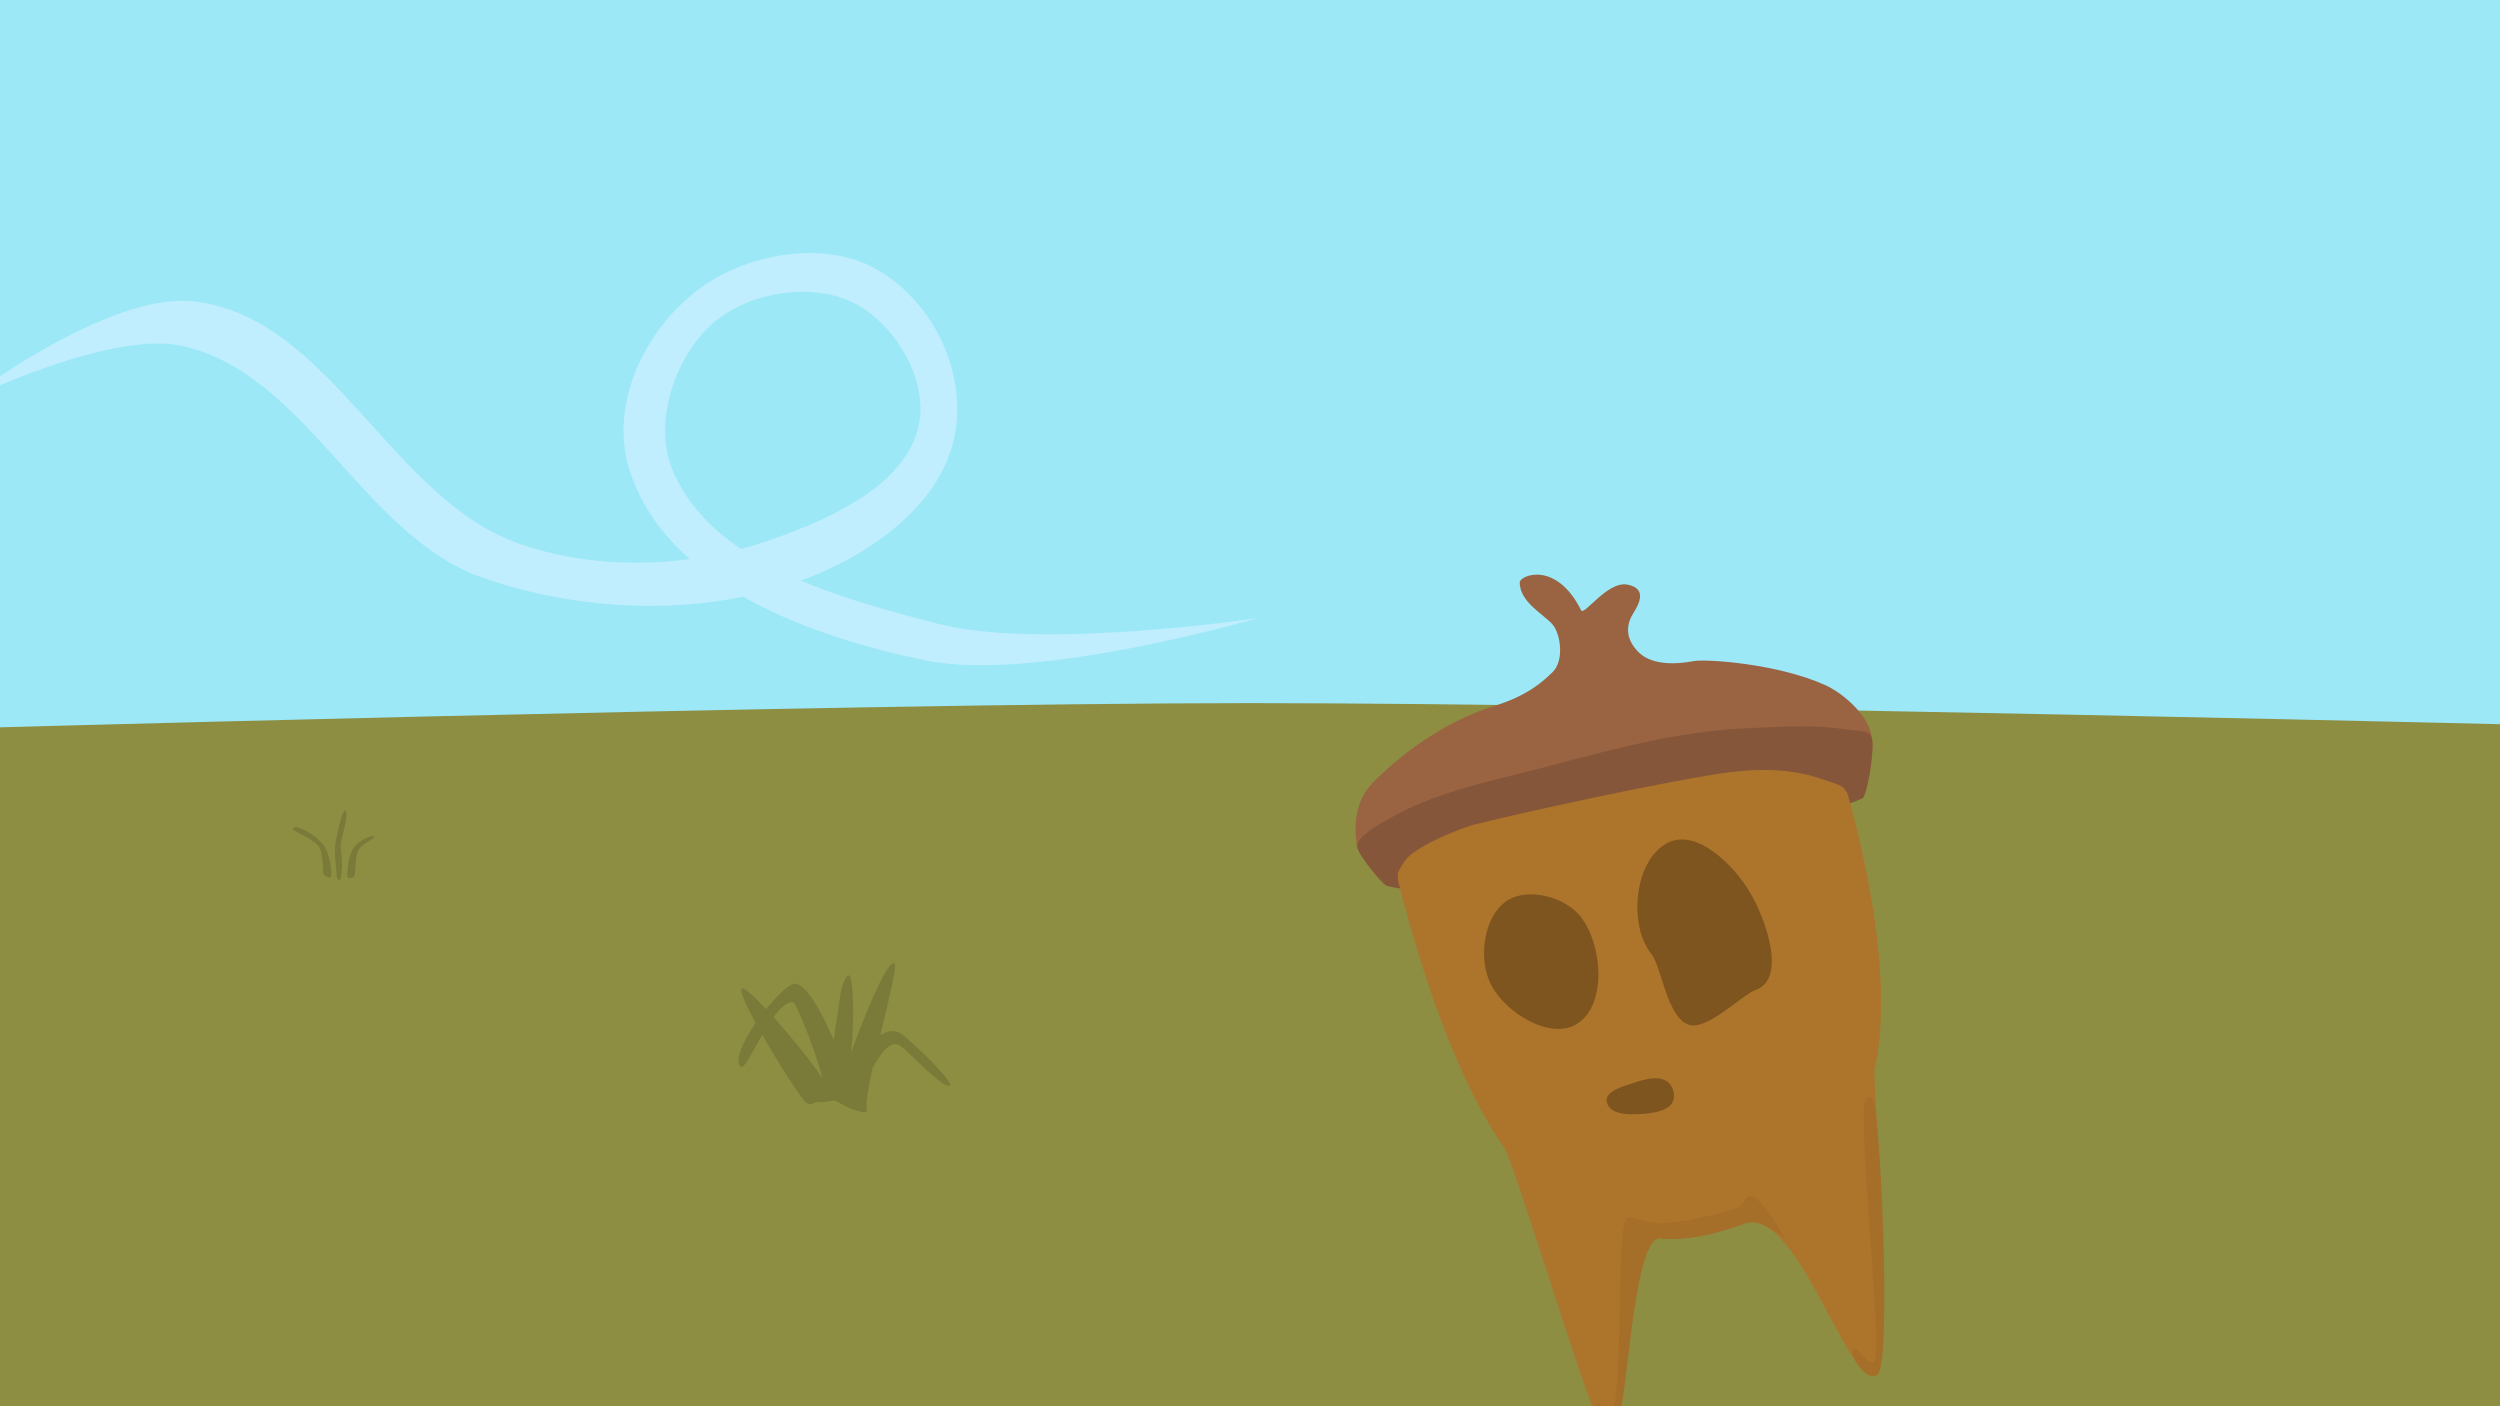 <?xml version="1.0" encoding="UTF-8" standalone="no"?>
<!-- Created with Inkscape (http://www.inkscape.org/) -->

<svg
   xmlns:dc="http://purl.org/dc/elements/1.1/"
   xmlns:cc="http://creativecommons.org/ns#"
   xmlns:rdf="http://www.w3.org/1999/02/22-rdf-syntax-ns#"
   xmlns:svg="http://www.w3.org/2000/svg"
   xmlns="http://www.w3.org/2000/svg"
   xmlns:sodipodi="http://sodipodi.sourceforge.net/DTD/sodipodi-0.dtd"
   xmlns:inkscape="http://www.inkscape.org/namespaces/inkscape"
   width="1920"
   height="1080"
   id="svg3830"
   version="1.1"
   inkscape:version="0.48.4 r9939"
   sodipodi:docname="exit.svg"
   inkscape:export-filename="/home/cromo/projects/ludum-dare-34/art/exit.png"
   inkscape:export-xdpi="90"
   inkscape:export-ydpi="90">
  <defs
     id="defs3832" />
  <sodipodi:namedview
     id="base"
     pagecolor="#ffffff"
     bordercolor="#666666"
     borderopacity="1.0"
     inkscape:pageopacity="0.0"
     inkscape:pageshadow="2"
     inkscape:zoom="0.70710678"
     inkscape:cx="960.84762"
     inkscape:cy="575.07323"
     inkscape:document-units="px"
     inkscape:current-layer="layer1"
     showgrid="false"
     showguides="true"
     inkscape:guide-bbox="true"
     inkscape:snap-to-guides="false"
     borderlayer="true"
     inkscape:window-width="1920"
     inkscape:window-height="1056"
     inkscape:window-x="1920"
     inkscape:window-y="0"
     inkscape:window-maximized="1">
    <sodipodi:guide
       orientation="1,0"
       position="960,-3.985"
       id="guide3840" />
    <sodipodi:guide
       orientation="0,1"
       position="2355.84,837.882"
       id="guide4537" />
    <sodipodi:guide
       orientation="0,1"
       position="2305.116,240.468"
       id="guide4539" />
    <sodipodi:guide
       orientation="1,0"
       position="548.569,-131.506"
       id="guide4543" />
    <sodipodi:guide
       orientation="1,0"
       position="1363.907,-202.895"
       id="guide4545" />
  </sodipodi:namedview>
  <g
     inkscape:label="Layer 1"
     inkscape:groupmode="layer"
     id="layer1"
     transform="translate(0,27.638)">
    <path
       style="fill:#9de8f7;stroke:none;stroke-width:1px;stroke-linecap:butt;stroke-linejoin:miter;stroke-opacity:1;fill-opacity:1"
       d="M -140.9,-54.711 -178.473,642.272 2066.526,621.607 1998.894,-58.468 z"
       id="path4354"
       inkscape:connector-curvature="0"
       transform="translate(0,-27.638)" />
    <path
       style="fill:#8d8e42;fill-opacity:1;stroke:none"
       d="M -76.954,560.731 C -76.954,560.731 643.395,540 960,540 c 316.605,0 1034.899,17.996 1034.899,17.996 l 38.902,597.724 -2130.775,-31.882 z"
       id="path3842"
       inkscape:connector-curvature="0"
       sodipodi:nodetypes="cscccc"
       transform="translate(0,-27.638)" />
    <g
       id="g4621"
       transform="matrix(1.56,-0.328,0.328,1.56,-399.461,297.744)">
      <path
         sodipodi:nodetypes="ccccccc"
         transform="translate(0,-27.638)"
         inkscape:connector-curvature="0"
         id="path4588"
         d="m 853.304,434.542 c 5.362,2.761 10.722,4.142 16.084,6.234 l 206.829,1.061 c 3.219,-0.256 6.409,-0.409 9.855,-1.458 l -13.037,-21.169 -213.9,3.536 z"
         style="fill:#855639;fill-opacity:1;stroke:none" />
      <path
         sodipodi:nodetypes="cssssssssc"
         inkscape:connector-curvature="0"
         id="path4586"
         d="m 858.607,384.341 c 0,0 -0.583,100.043 23.989,157.48 3.394,7.933 14.174,136.993 18.595,142.925 12.174,16.333 29.523,-91.711 45.306,-85.512 8.772,3.445 6.807,2.439 18.11,3.107 10.686,0.632 14.56,0.155 22.99,-1.055 26.979,-3.871 32.841,84.341 46.956,84.978 11.09,0.5 28.2,-139.409 30.522,-144.515 27.675,-60.854 10.699,-179.898 8.582,-181.265 -21.542,-13.904 -153.581,-3.973 -215.05,23.858 z"
         style="fill:#ad742b;fill-opacity:1;stroke:none" />
      <path
         sodipodi:nodetypes="ssssssssssssssssssss"
         transform="translate(0,-27.638)"
         inkscape:connector-curvature="0"
         id="path4584"
         d="m 946.024,304.62 c -2.192,9.335 8.65,18 11.395,23.381 2.678,5.251 1.898,18.055 -4.954,22.321 -5.325,3.316 -13.846,8.511 -30.527,10.06 -22.322,2.073 -45.191,11.144 -64.967,24.103 -12.524,8.207 -13.482,23.203 -13.903,28.191 -0.301,3.567 8.144,21.898 10.61,21.99 9.521,0.355 0.226,-7.308 17.373,-13.958 11.235,-4.357 24.437,-6.86 36.76,-7.878 41.445,-3.423 70.804,-0.412 112.176,0.587 17.422,0.421 38.495,6.464 50.943,13.412 12.056,6.729 5.529,13.256 15.05,13.494 2.389,0.06 10.01,-19.055 10.645,-27.757 0.794,-10.891 -9.47,-23.758 -16.565,-29.009 -20.079,-14.859 -53.643,-24.397 -60.039,-24.544 -14.672,-0.337 -21.922,-4.913 -25.07,-9.861 -5.109,-8.03 -2.642,-14.386 1.562,-18.723 4.156,-4.288 8.764,-10.421 -0.071,-14.059 -8.98,-3.698 -23.452,10.617 -24.26,7.541 -6.837,-26.03 -25.394,-22.532 -26.156,-19.289 z"
         style="fill:#9a6342;fill-opacity:1;stroke:none" />
      <path
         sodipodi:nodetypes="sssss"
         inkscape:connector-curvature="0"
         id="path4590"
         d="m 908.389,425.898 c 11.275,-4.482 27.916,3.957 33.227,14.866 7.537,15.481 3.719,44.288 -12.48,50.125 -14.235,5.129 -32.489,-12.351 -36.542,-26.929 -3.68,-13.235 3.031,-32.988 15.796,-38.062 z"
         style="fill:#7e551f;fill-opacity:1;stroke:none" />
      <path
         sodipodi:nodetypes="ssssss"
         inkscape:connector-curvature="0"
         id="path4592"
         d="m 990.468,414.368 c -17.637,4.053 -27.479,34.592 -19.308,50.739 3.678,7.268 1.078,31.767 10.749,37.272 8.137,4.632 28.32,-9.001 34.896,-9.821 15.683,-1.955 12.069,-31.986 6.874,-46.912 -4.998,-14.362 -18.39,-34.683 -33.211,-31.278 z"
         style="fill:#7e551f;fill-opacity:1;stroke:none" />
      <path
         sodipodi:nodetypes="sssss"
         inkscape:connector-curvature="0"
         id="path4594"
         d="m 950.638,524.235 c -5.294,0.665 -14.928,0.882 -15.095,6.215 -0.215,6.832 9.958,8.641 16.741,9.486 7.857,0.979 15.98,0.247 15.723,-7.666 -0.273,-8.418 -9.012,-9.085 -17.369,-8.035 z"
         style="fill:#7e551f;fill-opacity:1;stroke:none" />
      <path
         sodipodi:nodetypes="sssssscsssss"
         transform="translate(0,-27.638)"
         inkscape:connector-curvature="0"
         id="path4596"
         d="m 901.5,699.5 c 1.583,-0.366 1.04,8.029 3.5,8.091 7.679,0.194 22.284,-87.899 28,-92.091 2.6,-1.907 5.352,2.124 13.138,4.483 11.391,3.451 35.015,1.938 39.894,1.336 3.499,-0.432 5.654,-5.442 8.344,-4.318 5.011,2.093 11.375,22.875 11.375,22.875 -3.625,-3.708 -10.125,-11.497 -16.5,-10.625 -16.43,2.248 -29.773,2.433 -42.104,-1.308 -13.329,-4.044 -34.367,85.554 -40.896,86.558 -4.844,0.745 -6.741,-4.163 -7.125,-9.25 -0.202,-2.68 0.485,-5.314 2.375,-5.75 z"
         style="fill:#a56e29;fill-opacity:1;stroke:none" />
      <path
         sodipodi:nodetypes="ssssss"
         transform="translate(0,-27.638)"
         inkscape:connector-curvature="0"
         id="path4598"
         d="m 1061.014,582.55 c 3.541,2.115 -16.635,124.999 -24.548,130.781 -5.407,3.951 -11.541,-10.811 -9.746,-13.199 2.829,-3.765 5.283,9.496 9.192,6.869 4.422,-2.972 12.136,-79.953 18.116,-109.792 1.31,-6.538 2.203,-17.516 6.986,-14.659 z"
         style="fill:#a56e29;fill-opacity:1;stroke:none" />
      <path
         sodipodi:nodetypes="ssssssssssssssssss"
         transform="translate(0,-27.638)"
         inkscape:connector-curvature="0"
         id="path4619"
         d="m 843.232,412.811 c 1.335,-4.97 13.86,-8.368 17.649,-9.622 24.965,-8.26 52.607,-7.611 78.869,-8.939 31.97,-1.617 65.918,-3.682 97.503,1.528 17.476,2.883 32.439,4.609 48.894,10.889 4.473,1.707 10.112,1.798 10.415,6.576 0.347,5.472 -8.315,26.741 -10.374,27.195 -1.38,0.304 -4.022,-0.223 -5.396,-1.815 -1.528,-1.769 -1.777,-4.7 -2.958,-5.632 -3.566,-2.813 -6.061,-3.913 -9.295,-5.857 -14.656,-8.814 -32.065,-11.769 -49.147,-12.616 -28.504,-1.414 -92.042,-1.222 -118.848,-0.164 -4.649,0.183 -21.672,2.771 -31.573,7.177 -3.93,1.748 -5.914,4.074 -8.732,7.323 -0.11,0.127 -0.293,0.235 -0.359,0.425 -0.622,1.771 -0.676,3.251 -1.482,4.293 -1.758,2.272 -4.879,1.478 -5.646,0.553 -1.167,-1.406 -10.568,-17.403 -9.518,-21.314 z"
         style="fill:#855639;fill-opacity:1;stroke:none" />
    </g>
    <path
       style="fill:#7a7b39;fill-opacity:1;stroke:none"
       d="m 686.435,712.035 c -6.101,0.198 -21.959,38.685 -32.742,68.649 2.662,-26.544 1.782,-58.689 -1.899,-59.282 -1.671,-0.269 -5.359,6.372 -6.667,16.751 -1.248,9.905 -3.086,21.56 -4.937,32.742 -9.278,-21.84 -21.166,-43.08 -29.957,-43.08 -3.888,0 -13.029,8.604 -21.898,19.536 -9.572,-10.19 -17.195,-17.15 -18.65,-15.696 -1.731,1.731 3.28,12.726 10.675,26.329 -9.631,13.937 -16.47,28.509 -11.392,33.586 2.349,2.349 8.671,-11.019 16.455,-24.472 13.532,23.714 31.088,50.791 33.881,52.404 4.419,2.551 5.589,-1.392 11.102,-0.752 5.442,0.631 9.328,-2.813 13.496,0.087 6.889,4.794 23.529,10.752 21.942,5.898 -1.446,-4.421 1.133,-17.233 4.473,-32.573 6.392,-11.047 13.32,-21.257 20.844,-16.709 6.009,3.632 33.868,34.307 38.312,30.464 2.988,-2.584 -27.85,-32.65 -36.877,-39.367 -4.932,-3.67 -10.78,-2.708 -16.54,0.886 6.602,-27.562 13.402,-54.536 10.802,-55.358 -0.141,-0.045 -0.268,-0.047 -0.422,-0.042 z m -77.383,29.873 c 2.012,0 16.796,35.477 22.531,58.565 -7.313,-11.35 -23.475,-31.346 -37.51,-46.919 4.952,-6.723 10.092,-11.645 14.979,-11.645 z"
       id="path4632"
       inkscape:connector-curvature="0"
       sodipodi:nodetypes="ccsscscscscsssscssscccsccs" />
    <g
       id="g4649"
       transform="matrix(0.611,0,0,0.611,-15.259,145.464)">
      <path
         sodipodi:nodetypes="ssssss"
         transform="translate(0,-27.638)"
         inkscape:connector-curvature="0"
         id="path4643"
         d="m 393,786 c -1.496,3.19 25.797,11.691 33,23 6.271,9.845 3.644,30.622 6,34.5 1.617,2.661 8.28,5.529 9,2.5 1.504,-6.33 -1.27,-28.287 -9.273,-39.263 C 422.365,793.898 396.416,778.716 393,786 z"
         style="fill:#7a7b39;fill-opacity:1;stroke:none" />
      <path
         sodipodi:nodetypes="ssssss"
         transform="translate(0,-27.638)"
         inkscape:connector-curvature="0"
         id="path4645"
         d="m 448.182,846.146 c -0.52,-15.215 -3.974,-29.862 -1.061,-45.086 C 449.582,788.202 455.355,760.72 459.5,763.5 c 4.17,2.797 -5.434,37.057 -6,40 -1.65,8.582 4.435,23.046 -0.5,46 -0.599,2.784 -4.721,-0.507 -4.818,-3.354 z"
         style="fill:#7a7b39;fill-opacity:1;stroke:none" />
      <path
         sodipodi:nodetypes="ssssss"
         transform="translate(0,-27.638)"
         inkscape:connector-curvature="0"
         id="path4647"
         d="m 461.5,846 c -0.01,2.833 6.883,2.327 8.5,0 2.806,-4.038 0.33,-23.985 6,-34 4.133,-7.299 22.329,-14.243 19,-16.5 -3.113,-2.111 -18.11,5.172 -24.172,12.768 C 462.506,818.698 461.527,838.479 461.5,846 z"
         style="fill:#7a7b39;fill-opacity:1;stroke:none" />
    </g>
    <path
       style="fill:#c0eefe;fill-opacity:1;stroke:none"
       d="m -26.87,280.202 c 0,0 109.683,-53.853 165.463,-42.426 95.51,19.565 139.903,146.007 231.931,178.191 75.213,26.304 163.532,29.798 239.002,4.243 52.439,-17.757 110.831,-56.307 123.037,-110.309 11.341,-50.176 -15.668,-106.858 -60.811,-131.522 -39.563,-21.615 -98.111,-11.261 -134.35,15.556 -42.592,31.519 -70.065,89.598 -53.74,140.007 28.322,87.452 137.647,127.158 227.688,145.664 83.791,17.222 254.558,-32.527 254.558,-32.527 0,0 -166.698,24.969 -246.073,4.243 -76.038,-19.855 -174.092,-45.976 -203.647,-118.794 -14.538,-35.82 2.063,-86.216 31.113,-111.723 27.553,-24.193 76.214,-32.183 108.894,-15.556 31.388,15.97 56.801,58.887 49.497,93.338 -9.817,46.311 -67.15,71.731 -111.723,87.681 -60.821,21.765 -132.597,25.063 -193.747,4.243 C 299.935,356.365 253.807,215.344 148.492,203.834 82.058,196.573 -26.87,280.202 -26.87,280.202 z"
       id="path4654"
       inkscape:connector-curvature="0"
       sodipodi:nodetypes="csssssssscssssssssc" />
  </g>
</svg>
